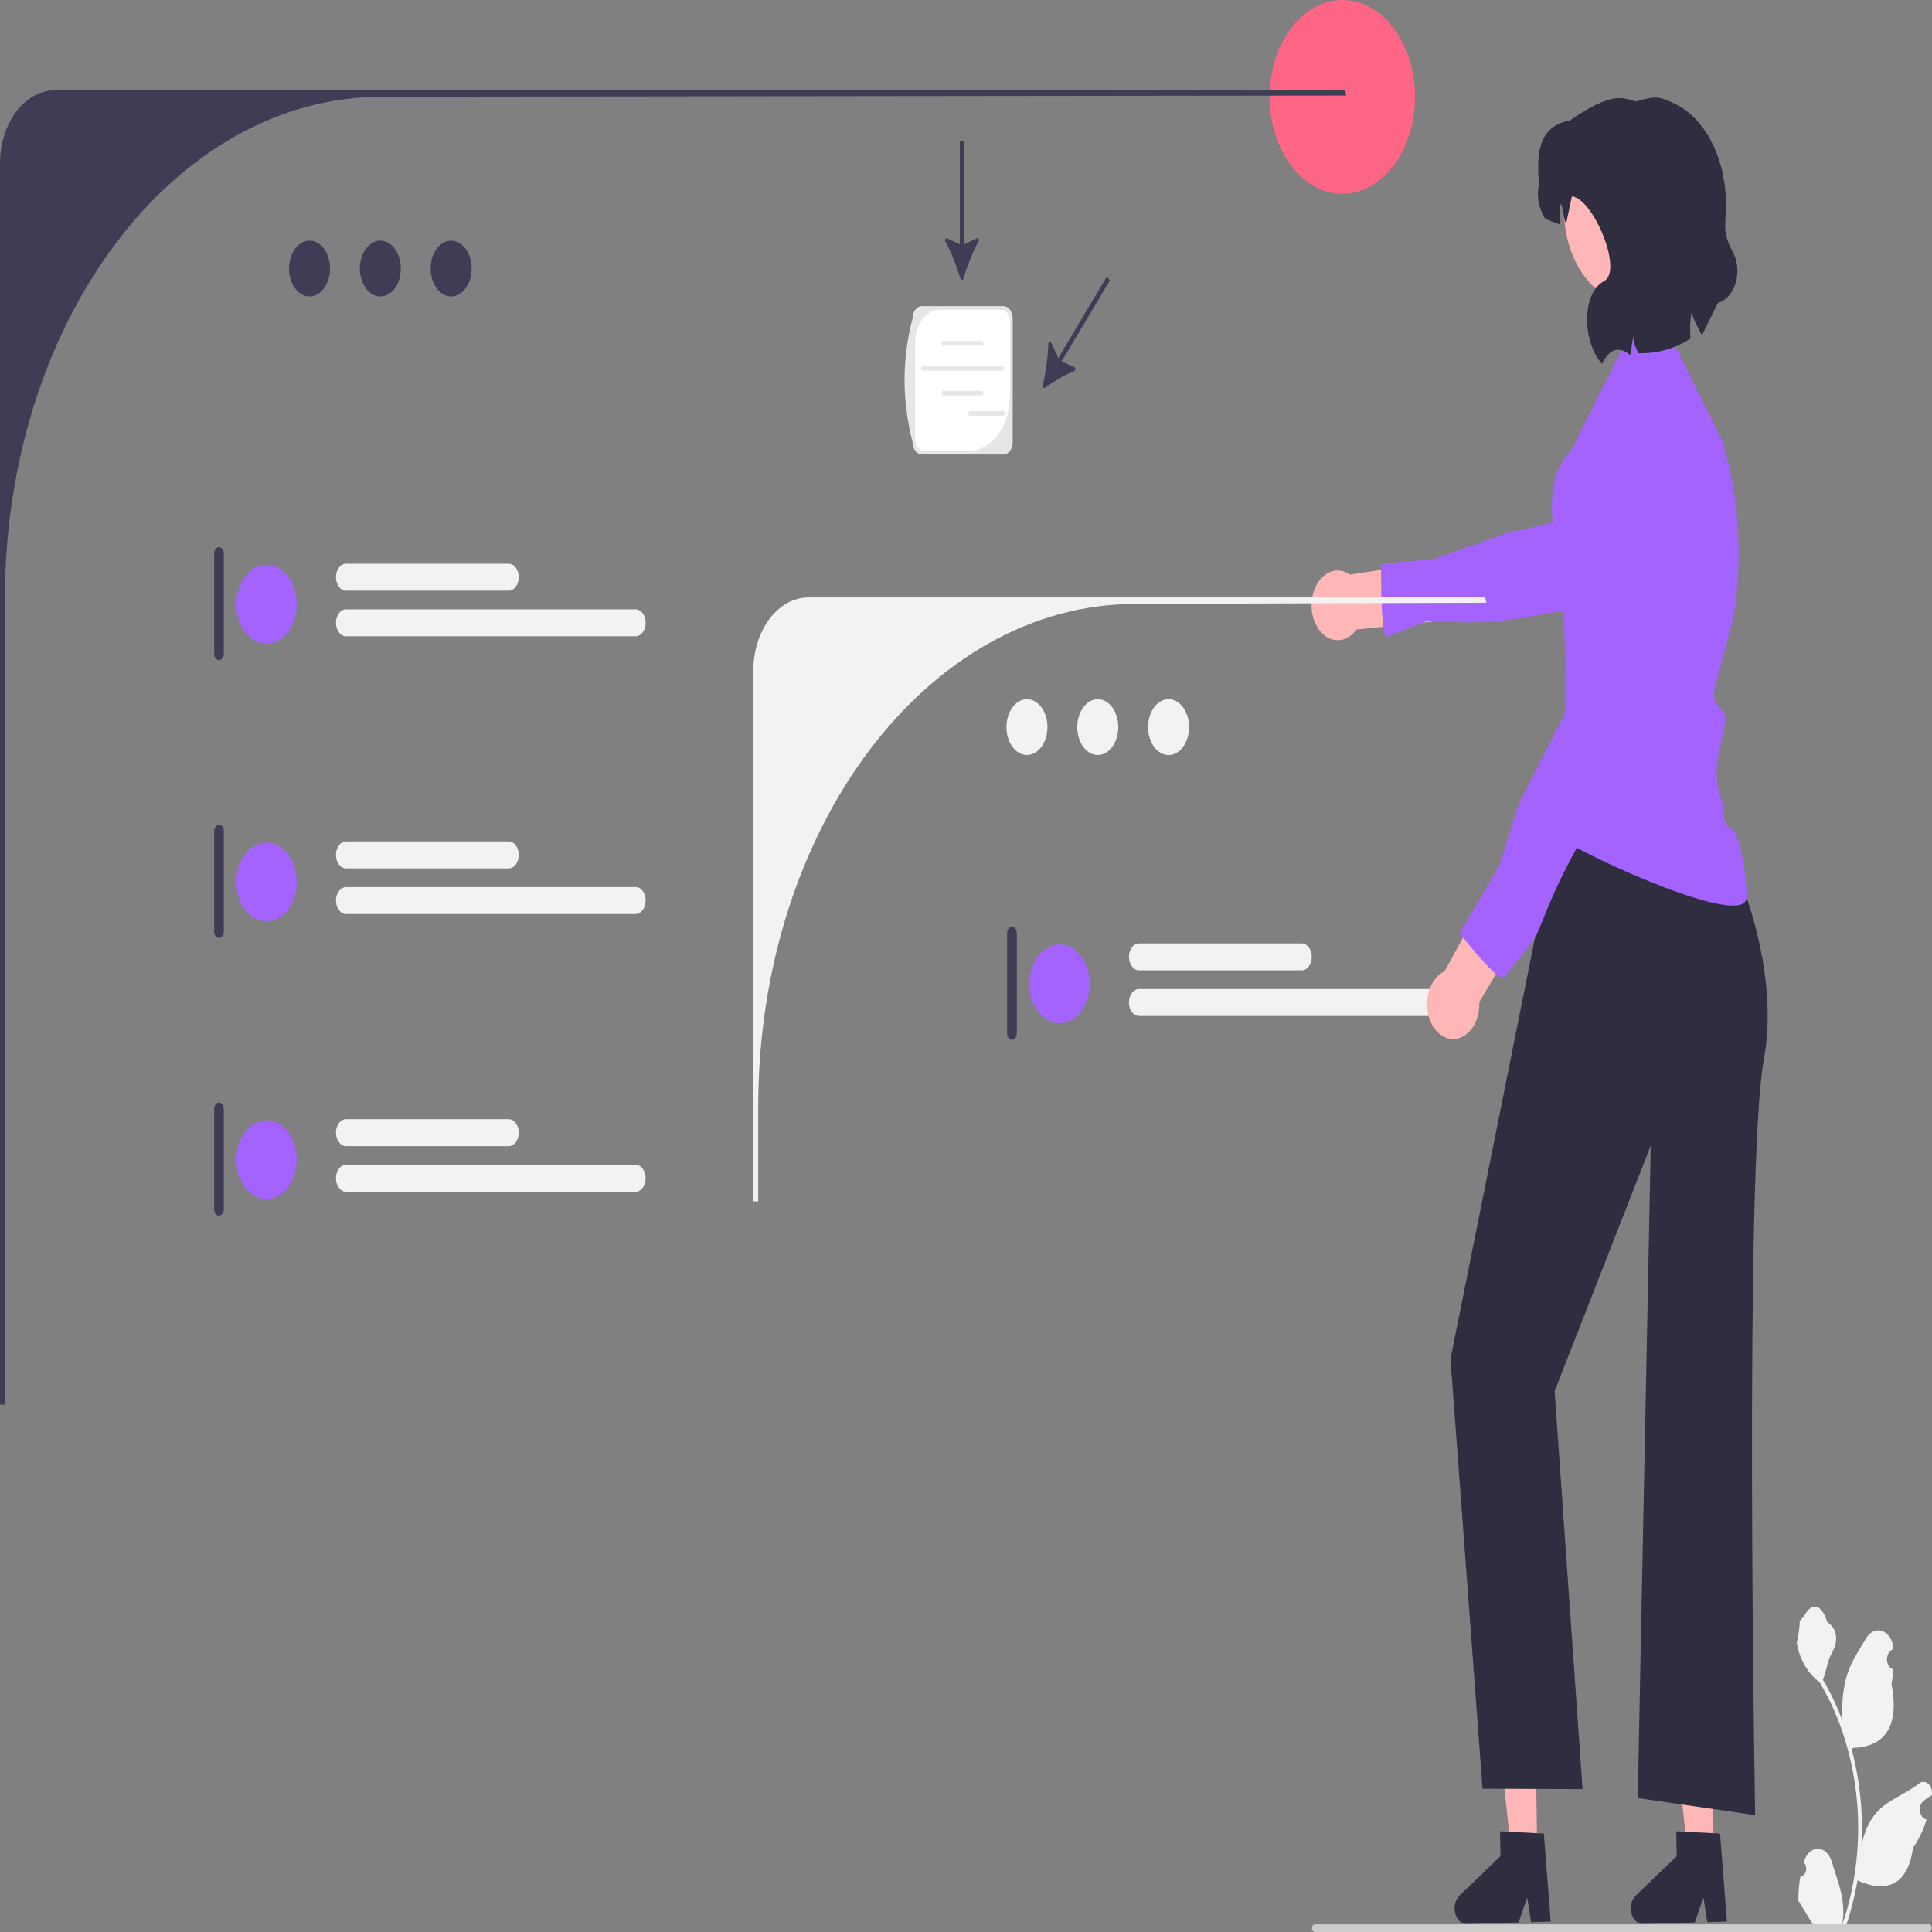 <svg width="400" height="400" viewBox="0 0 400 400" fill="none" xmlns="http://www.w3.org/2000/svg">
<rect x="0" y="0" width="400" height="400" fill="#808080" stroke="none"/>
<g clip-path="url(#clip0_18_2)">
<path d="M277.914 40.117C286.228 40.117 292.968 31.137 292.968 20.059C292.968 8.981 286.228 0 277.914 0C269.599 0 262.859 8.981 262.859 20.059C262.859 31.137 269.599 40.117 277.914 40.117Z" fill="#FF6584"/>
<path d="M318.268 382.997L312.846 383.147L309.824 354.734L317.826 354.513L318.268 382.997Z" fill="#FFB6B6"/>
<path d="M301.158 395.156C301.186 396.939 302.293 398.354 303.631 398.32L314.411 398.021L316.186 392.853L316.991 397.947L321.058 397.838L319.632 379.612L318.215 379.542L312.432 379.236L310.567 379.142L310.648 384.311L302.162 392.471C301.516 393.092 301.141 394.096 301.158 395.156Z" fill="#2F2E41"/>
<path d="M354.756 382.997L349.333 383.147L346.311 354.734L354.313 354.513L354.756 382.997Z" fill="#FFB6B6"/>
<path d="M337.645 395.156C337.674 396.939 338.78 398.354 340.119 398.32L350.898 398.021L352.673 392.853L353.478 397.947L357.545 397.838L356.119 379.612L354.702 379.542L348.92 379.236L347.054 379.142L347.135 384.311L338.649 392.471C338.003 393.092 337.628 394.096 337.645 395.156Z" fill="#2F2E41"/>
<path d="M323.733 164.545L353.586 163.44L351.928 166.755L355.705 171.727C355.705 171.727 369.342 196.588 365.196 219.239C361.049 241.889 363.384 375.8 363.384 375.8L339.074 372.27L341.769 237.194L321.867 288.02L327.654 370.417L306.941 370.336L300.307 281.39L323.733 164.545Z" fill="#2F2E41"/>
<path d="M198.851 57.68C198.964 58.049 199.352 58.049 199.464 57.68C200.248 55.106 201.363 52.224 202.576 50.021C202.771 49.668 202.503 49.197 202.194 49.346L199.593 50.599V29.146H198.722V50.599L196.121 49.346C195.812 49.197 195.544 49.668 195.738 50.021C196.952 52.223 198.067 55.106 198.851 57.68Z" fill="#3F3D56"/>
<path d="M215.908 79.769C215.824 80.151 216.128 80.473 216.388 80.277C218.203 78.911 220.422 77.578 222.4 76.858C222.717 76.743 222.727 76.152 222.416 76.013L219.794 74.839L229.807 58.039L229.125 57.318L219.112 74.118L217.66 70.98C217.487 70.608 217.058 70.755 217.045 71.192C216.967 73.922 216.496 77.104 215.908 79.769Z" fill="#3F3D56"/>
<path d="M279.506 118.968L295.584 116.498L297.924 128.54L280.855 130.345C280.492 130.846 280.069 131.286 279.588 131.642C276.973 133.578 273.674 132.323 272.221 128.838C270.768 125.353 271.711 120.958 274.326 119.022C275.994 117.788 277.938 117.856 279.506 118.968Z" fill="#FFB6B6"/>
<path d="M356.492 91.194L350.199 78.469C349.055 79.68 348.052 80.897 347.294 81.973L345.989 83.17L341.774 88.191L329.841 102.386L325.872 107.113L321.441 108.15L311.66 110.443L296.849 115.754L285.943 116.695C285.938 116.989 285.938 117.43 285.938 117.978C285.933 120.833 285.983 126.61 286.404 129.76C286.55 130.856 286.741 131.632 286.991 131.866C287.072 131.939 295.424 128.464 295.846 128.457C299.243 128.451 304.921 129.693 316.377 127.707C323.182 126.517 329.174 125.434 331.693 124.972L331.748 124.959L333.569 123.782L353.566 110.878L359.603 106.98C359.101 101.591 358.063 96.275 356.492 91.194Z" fill="#A463FF"/>
<path d="M11.386 18.682C5.098 18.682 0 25.474 0 33.853V290.811H1.004V124.11C1.004 66.622 35.98 20.019 79.125 20.019L278.687 19.776L278.504 18.682H11.386Z" fill="#3F3D56"/>
<path d="M64.084 61.377C66.428 61.377 68.328 58.789 68.328 55.597C68.328 52.404 66.428 49.816 64.084 49.816C61.74 49.816 59.84 52.404 59.84 55.597C59.84 58.789 61.74 61.377 64.084 61.377Z" fill="#3F3D56"/>
<path d="M78.744 61.377C81.088 61.377 82.987 58.789 82.987 55.597C82.987 52.404 81.088 49.816 78.744 49.816C76.4 49.816 74.5 52.404 74.5 55.597C74.5 58.789 76.4 61.377 78.744 61.377Z" fill="#3F3D56"/>
<path d="M93.404 61.377C95.747 61.377 97.647 58.789 97.647 55.597C97.647 52.404 95.747 49.816 93.404 49.816C91.06 49.816 89.16 52.404 89.16 55.597C89.16 58.789 91.06 61.377 93.404 61.377Z" fill="#3F3D56"/>
<path d="M167.36 123.695C161.072 123.695 155.974 130.488 155.974 138.866L155.974 248.728H156.978V229.124C156.978 171.636 191.954 125.033 235.099 125.033L307.703 124.789L307.52 123.695L167.36 123.695Z" fill="#F2F2F2"/>
<path d="M209.519 191.876C208.966 191.876 208.515 192.476 208.515 193.214V213.941C208.515 214.678 208.966 215.278 209.519 215.278C210.073 215.278 210.523 214.678 210.523 213.941V193.214C210.523 192.476 210.073 191.876 209.519 191.876Z" fill="#3F3D56"/>
<path d="M219.355 211.849C222.809 211.849 225.609 208.197 225.609 203.691C225.609 199.186 222.809 195.534 219.355 195.534C215.901 195.534 213.101 199.186 213.101 203.691C213.101 208.197 215.901 211.849 219.355 211.849Z" fill="#A463FF"/>
<path d="M269.492 200.9L235.828 200.9C234.674 200.9 233.734 199.648 233.734 198.11C233.734 196.571 234.674 195.319 235.828 195.319L269.492 195.319C270.647 195.319 271.587 196.571 271.587 198.11C271.587 199.648 270.647 200.9 269.492 200.9Z" fill="#F2F2F2"/>
<path d="M295.764 210.346L235.828 210.346C234.674 210.346 233.734 209.094 233.734 207.555C233.734 206.017 234.674 204.765 235.828 204.765L295.764 204.765C296.919 204.765 297.858 206.017 297.858 207.555C297.858 209.094 296.919 210.346 295.764 210.346Z" fill="#F2F2F2"/>
<path d="M212.62 156.321C214.963 156.321 216.863 153.734 216.863 150.541C216.863 147.349 214.963 144.761 212.62 144.761C210.276 144.761 208.376 147.349 208.376 150.541C208.376 153.734 210.276 156.321 212.62 156.321Z" fill="#F2F2F2"/>
<path d="M227.279 156.321C229.623 156.321 231.523 153.734 231.523 150.541C231.523 147.349 229.623 144.761 227.279 144.761C224.936 144.761 223.036 147.349 223.036 150.541C223.036 153.734 224.936 156.321 227.279 156.321Z" fill="#F2F2F2"/>
<path d="M241.939 156.321C244.283 156.321 246.183 153.734 246.183 150.541C246.183 147.349 244.283 144.761 241.939 144.761C239.595 144.761 237.695 147.349 237.695 150.541C237.695 153.734 239.595 156.321 241.939 156.321Z" fill="#F2F2F2"/>
<path d="M45.34 113.268C44.787 113.268 44.337 113.868 44.337 114.606V135.333C44.337 136.07 44.787 136.67 45.34 136.67C45.894 136.67 46.344 136.07 46.344 135.333V114.606C46.344 113.868 45.894 113.268 45.34 113.268Z" fill="#3F3D56"/>
<path d="M55.177 133.241C58.631 133.241 61.431 129.589 61.431 125.083C61.431 120.578 58.631 116.926 55.177 116.926C51.722 116.926 48.922 120.578 48.922 125.083C48.922 129.589 51.722 133.241 55.177 133.241Z" fill="#A463FF"/>
<path d="M105.314 122.292H71.65C70.495 122.292 69.555 121.04 69.555 119.502C69.555 117.963 70.495 116.711 71.65 116.711H105.314C106.469 116.711 107.408 117.963 107.408 119.502C107.408 121.04 106.469 122.292 105.314 122.292Z" fill="#F2F2F2"/>
<path d="M131.585 131.738H71.65C70.495 131.738 69.555 130.486 69.555 128.947C69.555 127.409 70.495 126.157 71.65 126.157H131.585C132.74 126.157 133.68 127.409 133.68 128.947C133.68 130.486 132.74 131.738 131.585 131.738Z" fill="#F2F2F2"/>
<path d="M45.34 170.77C44.787 170.77 44.337 171.37 44.337 172.107V192.834C44.337 193.572 44.787 194.172 45.34 194.172C45.894 194.172 46.344 193.572 46.344 192.834V172.107C46.344 171.37 45.894 170.77 45.34 170.77Z" fill="#3F3D56"/>
<path d="M55.177 190.742C58.631 190.742 61.431 187.09 61.431 182.585C61.431 178.079 58.631 174.427 55.177 174.427C51.722 174.427 48.922 178.079 48.922 182.585C48.922 187.09 51.722 190.742 55.177 190.742Z" fill="#A463FF"/>
<path d="M105.314 179.794H71.65C70.495 179.794 69.555 178.542 69.555 177.003C69.555 175.464 70.495 174.212 71.65 174.212H105.314C106.469 174.212 107.408 175.464 107.408 177.003C107.408 178.542 106.469 179.794 105.314 179.794Z" fill="#F2F2F2"/>
<path d="M131.585 189.24H71.65C70.495 189.24 69.555 187.988 69.555 186.449C69.555 184.91 70.495 183.658 71.65 183.658H131.585C132.74 183.658 133.68 184.91 133.68 186.449C133.68 187.988 132.74 189.24 131.585 189.24Z" fill="#F2F2F2"/>
<path d="M45.34 228.271C44.787 228.271 44.337 228.871 44.337 229.609V250.336C44.337 251.074 44.787 251.673 45.34 251.673C45.894 251.673 46.344 251.074 46.344 250.336V229.609C46.344 228.871 45.894 228.271 45.34 228.271Z" fill="#3F3D56"/>
<path d="M55.177 248.244C58.631 248.244 61.431 244.592 61.431 240.086C61.431 235.581 58.631 231.929 55.177 231.929C51.722 231.929 48.922 235.581 48.922 240.086C48.922 244.592 51.722 248.244 55.177 248.244Z" fill="#A463FF"/>
<path d="M105.314 237.296H71.65C70.495 237.296 69.555 236.044 69.555 234.505C69.555 232.966 70.495 231.714 71.65 231.714H105.314C106.469 231.714 107.408 232.966 107.408 234.505C107.408 236.044 106.469 237.296 105.314 237.296Z" fill="#F2F2F2"/>
<path d="M131.585 246.741H71.65C70.495 246.741 69.555 245.489 69.555 243.95C69.555 242.412 70.495 241.16 71.65 241.16H131.585C132.74 241.16 133.68 242.412 133.68 243.95C133.68 245.489 132.74 246.741 131.585 246.741Z" fill="#F2F2F2"/>
<path d="M361.583 185.959C360.962 192.256 328.789 177.347 324.95 174.592C317.77 169.451 325.283 174.724 325.283 174.724L324.449 143.167L323.578 124.364C323.578 124.364 323.092 119.369 322.073 112.997C321.842 111.566 321.596 109.908 321.441 108.15C320.999 103.075 321.335 97.178 325.084 93.607L338.156 67.638L344.594 67.136L350.199 78.469L356.492 91.194C358.063 96.275 359.101 101.591 359.603 106.98C359.839 109.5 359.96 112.041 359.96 114.589C359.96 119.075 359.593 123.575 358.851 128.001L354.911 142.718C354.911 142.718 354.416 145.208 356.146 146.602C359.656 149.431 352.55 157.208 356.898 166.841C356.898 166.841 356.492 171.268 358.429 171.655C360.366 172.05 361.844 183.307 361.583 185.959Z" fill="#A463FF"/>
<path d="M299.08 201.088L308.626 183.673L316.854 189.551L306.269 207.485C306.299 208.181 306.255 208.894 306.125 209.606C305.418 213.48 302.488 215.856 299.581 214.915C296.674 213.973 294.89 210.069 295.597 206.195C296.047 203.725 297.404 201.868 299.08 201.088Z" fill="#FFB6B6"/>
<path d="M339.398 91.231C337.22 89.143 334.669 87.666 331.862 87.011C328.032 86.121 325.884 93.465 325.039 100.627C324.651 103.947 324.536 107.229 324.67 109.625L324.444 111.721L324.312 122.571L324.001 147.654L314.412 166.569L310.398 179.273L302.194 193.245C302.354 193.45 302.599 193.749 302.901 194.125C304.474 196.064 307.686 199.932 309.711 201.657C310.414 202.252 310.969 202.59 311.268 202.507C311.362 202.479 317.138 195.066 317.423 194.651C319.339 191.872 319.717 188.142 325.51 177.302C330.787 167.436 335.932 157.625 337.791 154.075L337.825 154.011L346.177 117.306L346.937 113.979C347.747 104.867 344.666 96.273 339.398 91.231Z" fill="#A463FF"/>
<path d="M334.662 91.781C334.646 91.773 334.632 91.763 334.617 91.755C334.488 91.769 334.36 91.78 334.235 91.781H334.662Z" fill="#2F2E41"/>
<path d="M338.407 62.957C346.469 62.957 353.004 54.249 353.004 43.508C353.004 32.767 346.469 24.059 338.407 24.059C330.346 24.059 323.811 32.767 323.811 43.508C323.811 54.249 330.346 62.957 338.407 62.957Z" fill="#FFB6B6"/>
<path d="M318.645 38.102C317.659 28.674 320.532 25.789 325.028 24.935C333.922 18.776 335.959 20.324 338.778 20.993L339.814 20.696C342.994 19.784 344.148 20.173 346.976 21.597C352.941 24.594 356.86 32.194 357.293 40.667C357.592 46.509 356.218 47.418 358.759 52.163C360.885 56.123 359.259 61.682 355.691 62.705L352.37 69.395C351.561 68.033 350.915 66.606 350.182 64.817C349.893 66.413 349.861 68.24 350.012 70.071C346.705 72.266 343.095 73.174 339.267 73.151C338.651 72.058 338.099 70.84 338.172 69.468C337.959 70.843 337.699 72.212 337.654 73.614C335.246 71.547 333.255 72.154 331.665 75.331C327.651 70.897 327.336 60.738 332.108 58.193C336.146 56.04 329.777 40.969 325.435 40.662C325.407 40.66 324.25 46.487 324.209 46.377C323.596 44.745 323.876 43.849 323.144 42.061C322.903 43.406 322.838 44.913 322.917 46.447C321.883 46.146 320.835 45.705 319.778 45.118C318.551 42.899 318.077 40.574 318.645 38.102Z" fill="#2F2E41"/>
<path d="M372.772 388.411C373.809 388.497 374.382 386.781 373.598 385.781L373.52 385.368C373.53 385.334 373.54 385.301 373.551 385.268C374.599 381.937 378.152 381.96 379.192 385.296C380.114 388.257 381.289 391.223 381.578 394.353C381.708 395.735 381.65 397.143 381.419 398.499C383.581 392.207 384.719 385.336 384.719 378.427C384.719 376.69 384.648 374.954 384.502 373.223C384.382 371.806 384.216 370.398 384.003 369.003C382.845 361.463 380.34 354.282 376.726 348.283C374.989 347.018 373.54 345.04 372.665 342.669C372.351 341.814 372.104 340.894 371.988 339.957C372.185 339.992 372.733 335.98 372.584 335.733C372.86 335.176 373.353 334.899 373.654 334.356C375.15 331.652 377.212 332.124 378.288 335.798C380.588 337.344 380.61 339.909 379.199 342.375C378.302 343.944 378.178 346.068 377.391 347.748C377.472 347.886 377.556 348.02 377.637 348.158C379.123 350.697 380.408 353.427 381.491 356.294C381.185 353.107 381.637 349.268 382.408 346.793C383.285 343.973 384.929 341.599 386.377 339.161C388.117 336.233 391.683 337.511 391.99 341.222C391.993 341.258 391.996 341.294 391.998 341.33C391.783 341.492 391.573 341.664 391.367 341.845C390.193 342.88 390.599 345.304 391.99 345.59L392.021 345.597C391.943 346.629 391.81 347.653 391.616 348.659C393.474 358.231 389.463 361.717 383.737 361.874C383.61 361.96 383.487 362.046 383.361 362.128C383.941 364.305 384.404 366.538 384.748 368.8C385.056 370.8 385.27 372.821 385.39 374.851C385.539 377.412 385.526 379.986 385.364 382.542L385.374 382.451C385.785 379.636 386.933 377.006 388.598 375.183C391.08 372.467 394.586 371.467 397.264 369.283C398.553 368.232 400.204 369.59 399.979 371.581L399.968 371.677C399.57 371.893 399.181 372.143 398.805 372.424C398.59 372.585 398.379 372.757 398.173 372.939C396.999 373.973 397.405 376.398 398.796 376.684L398.827 376.69C398.85 376.695 398.87 376.699 398.892 376.703C398.208 378.867 397.255 380.875 396.063 382.607C394.901 390.963 389.913 391.756 384.576 389.322H384.573C383.99 392.708 383.137 396.016 382.042 399.168H372.999C372.967 399.035 372.937 398.896 372.908 398.763C373.744 398.832 374.587 398.767 375.41 398.564C374.739 397.467 374.069 396.361 373.398 395.265C373.381 395.243 373.368 395.221 373.355 395.2C373.015 394.638 372.672 394.081 372.331 393.52L372.331 393.519C372.31 391.796 372.465 390.078 372.772 388.411Z" fill="#F2F2F2"/>
<path d="M271.632 399.204C271.632 399.646 271.898 400 272.229 400H399.333C399.664 400 399.93 399.646 399.93 399.204C399.93 398.763 399.664 398.409 399.333 398.409H272.229C271.898 398.409 271.632 398.763 271.632 399.204Z" fill="#CCCCCC"/>
<path d="M207.762 94.086H190.841C189.79 94.086 188.935 92.947 188.935 91.547C186.698 82.834 186.742 74.296 188.935 65.924C188.935 64.524 189.79 63.385 190.841 63.385H207.762C208.813 63.385 209.668 64.524 209.668 65.924V91.547C209.668 92.947 208.813 94.086 207.762 94.086Z" fill="#E6E6E6"/>
<path d="M194.466 64.141C191.725 64.141 189.503 67.102 189.503 70.754V91.004C189.503 92.288 190.285 93.33 191.249 93.33H200.606C205.297 93.33 209.1 88.263 209.1 82.013V66.467C209.1 65.183 208.318 64.141 207.354 64.141H194.466Z" fill="white"/>
<path d="M203.242 71.588H195.32C195.12 71.588 194.958 71.371 194.958 71.105C194.958 70.839 195.12 70.622 195.32 70.622H203.242C203.442 70.622 203.605 70.839 203.605 71.105C203.605 71.371 203.442 71.588 203.242 71.588Z" fill="#E6E6E6"/>
<path d="M203.242 81.879H195.32C195.12 81.879 194.958 81.663 194.958 81.397C194.958 81.131 195.12 80.914 195.32 80.914H203.242C203.442 80.914 203.605 81.131 203.605 81.397C203.605 81.663 203.442 81.879 203.242 81.879Z" fill="#E6E6E6"/>
<path d="M207.494 76.737H191.069C190.869 76.737 190.706 76.52 190.706 76.254C190.706 75.988 190.869 75.772 191.069 75.772H207.494C207.693 75.772 207.856 75.988 207.856 76.254C207.856 76.52 207.693 76.737 207.494 76.737Z" fill="#E6E6E6"/>
<path d="M207.687 86.064H200.834C200.634 86.064 200.471 85.847 200.471 85.581C200.471 85.315 200.634 85.099 200.834 85.099H207.687C207.887 85.099 208.05 85.315 208.05 85.581C208.05 85.848 207.887 86.064 207.687 86.064Z" fill="#E6E6E6"/>
</g>
<defs>
<clipPath id="clip0_18_2">
<rect width="400" height="400" fill="white"/>
</clipPath>
</defs>
</svg>
